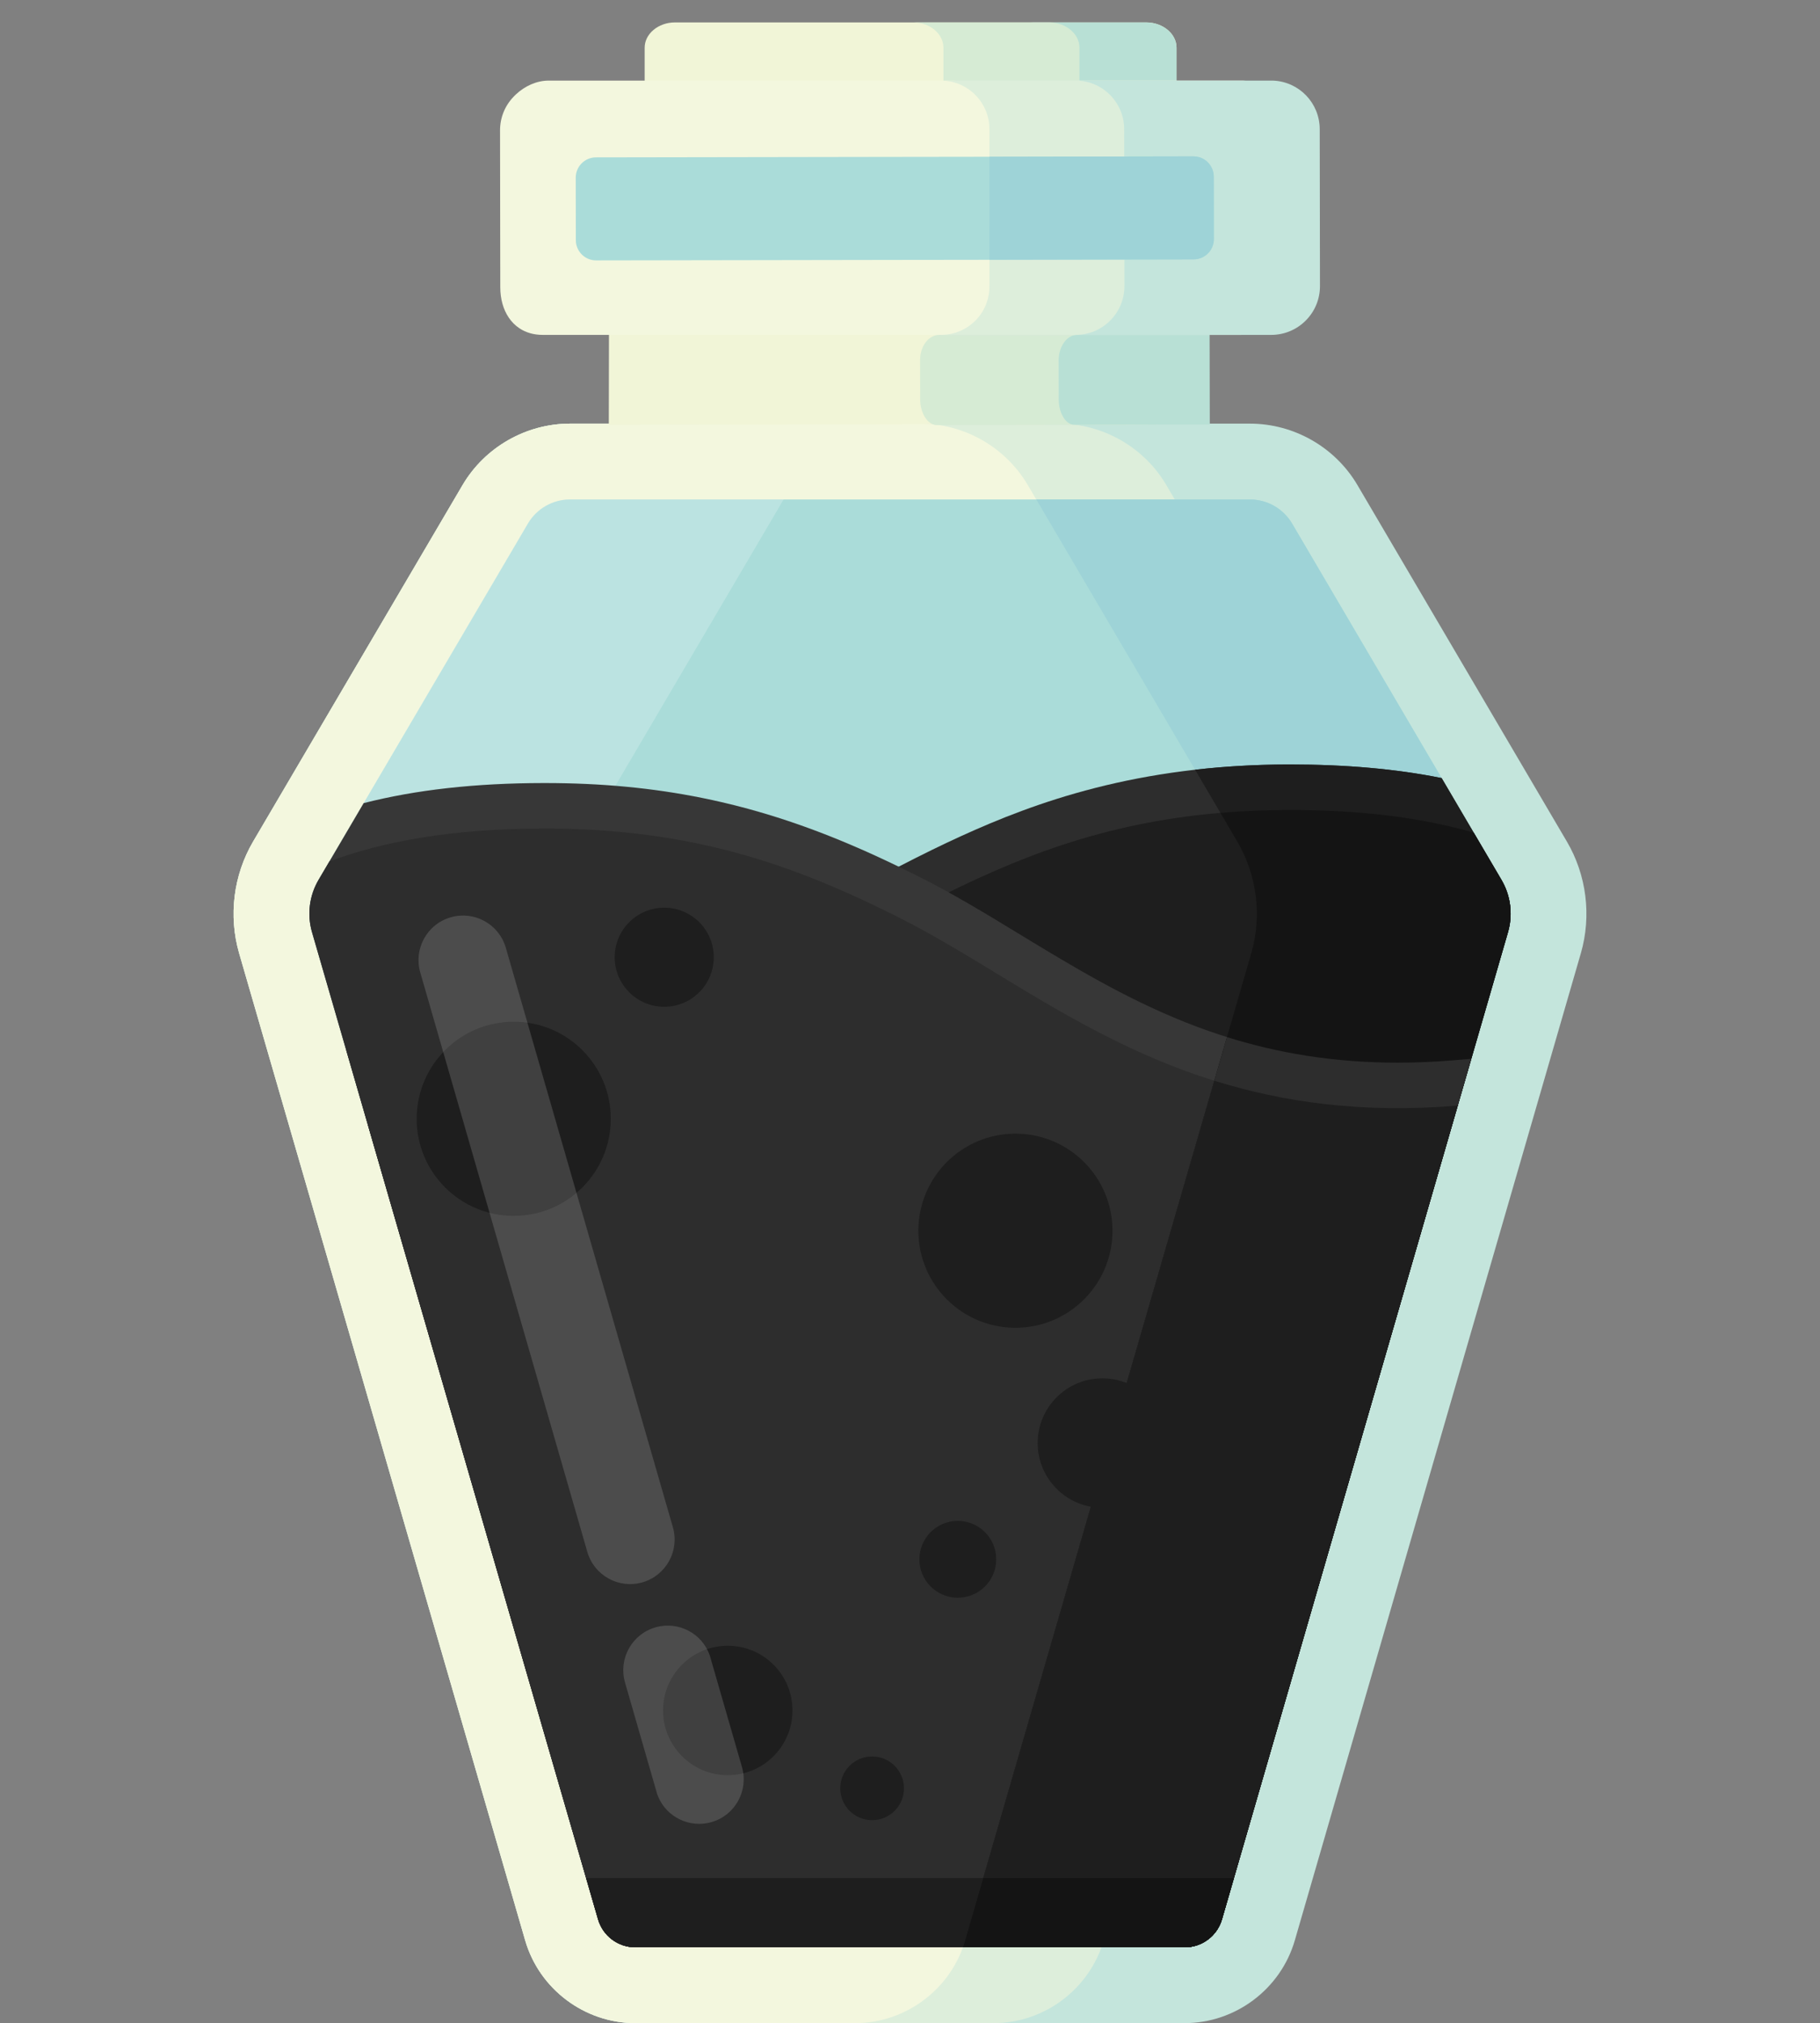 <?xml version="1.0" encoding="utf-8"?>
<!-- Generator: Adobe Illustrator 22.1.0, SVG Export Plug-In . SVG Version: 6.00 Build 0)  -->
<svg version="1.1" id="Layer_1" xmlns="http://www.w3.org/2000/svg" xmlns:xlink="http://www.w3.org/1999/xlink" x="0px" y="0px"
	 viewBox="0 0 600 667" style="enable-background:new 0 0 600 667;" xml:space="preserve">
<rect x="0" y="0" width="600" height="667" fill="#808080" stroke="none"/>
<style type="text/css">
	.st0{fill:#C4E5DC;}
	.st1{fill:#DDEEDB;}
	.st2{fill:#F3F7DE;}
	.st3{fill:#AADCD9;}
	.st4{fill:#9ED3D7;}
	.st5{opacity:0.2;fill:#FFFFFF;}
	.st6{fill:#2D2D2D;}
	.st7{fill:#1E1E1E;}
	.st8{fill:#373737;}
	.st9{fill:#141414;}
	.st10{fill:#F1F5D7;}
	.st11{fill:#D6EBD4;}
	.st12{fill:#B8E0D5;}
	.st13{opacity:0.15;fill:#FFFFFF;}
</style>
<g>
	<path class="st0" d="M521.16,314.28l-94.3,325.45C422.2,655.79,407.28,667,390.56,667
		H209.44c-16.72,0-31.64-11.21-36.3-27.27L78.84,314.28
		c-3.57-12.34-1.89-25.77,4.62-36.85l69.01-117.47
		c7.35-12.51,20.94-20.29,35.45-20.29h224.16
		c14.51,0,28.1,7.77,35.45,20.29l69.01,117.47
		C523.05,288.51,524.73,301.94,521.16,314.28z"/>
	<path class="st1" d="M458.16,314.28l-94.3,325.45C359.2,655.79,344.28,667,327.56,667
		H209.44c-16.72,0-31.64-11.21-36.3-27.27L78.84,314.28
		c-3.57-12.34-1.89-25.77,4.62-36.85l69.01-117.47
		c7.35-12.51,20.94-20.29,35.45-20.29h161.16
		c14.51,0,28.1,7.77,35.45,20.29l69.01,117.47
		C460.05,288.51,461.73,301.94,458.16,314.28z"/>
	<path class="st2" d="M412.49,314.28l-94.3,325.45C313.54,655.79,298.61,667,281.89,667
		h-72.45c-16.72,0-31.64-11.21-36.3-27.27L78.84,314.28
		c-3.57-12.34-1.89-25.77,4.62-36.85l69.01-117.47
		c7.35-12.51,20.94-20.29,35.45-20.29h115.49
		c14.52,0,28.1,7.77,35.45,20.29l69.02,117.47
		C414.38,288.51,416.07,301.94,412.49,314.28z"/>
	<path class="st3" d="M497.14,307.32L485.04,349.08l-4.47,15.43l-77.73,268.26
		C401.26,638.24,396.25,642,390.56,642H209.44c-5.69,0-10.7-3.76-12.28-9.23
		l-75.86-261.83l-7.17-24.75l-11.27-38.87
		c-1.68-5.79-0.9-12.02,2.15-17.22l3.58-6.09l11.3-19.23l54.14-92.16
		c2.89-4.92,8.18-7.95,13.89-7.95h224.16c5.71,0,11,3.03,13.89,7.95
		l49.29,83.9l10.58,18.01l9.15,15.57
		C498.04,295.3,498.82,301.53,497.14,307.32z"/>
	<path class="st4" d="M497.154,307.32l-94.3,325.45
		c-0.04,0.15-0.09,0.3-0.15,0.44c-0.01,0.05-0.03,0.09-0.05,0.14
		c-0.07,0.26-0.17,0.51-0.28,0.75c-0.04,0.11-0.09,0.22-0.13,0.32
		c-0.08,0.2-0.18,0.39-0.28,0.58c-0.22,0.44-0.47,0.87-0.75,1.28
		c-0.09,0.16-0.21,0.32-0.33,0.48c-0.24,0.33-0.5,0.65-0.78,0.96
		c-0.11,0.13-0.22,0.25-0.34,0.38c-0.23,0.24-0.48,0.47-0.73,0.7
		c-0.19,0.17-0.4,0.35-0.61,0.5C396.234,641.01,393.494,642,390.565,642h-73.11
		c0.27-0.75,0.52-1.5,0.74-2.27l82.13-283.43l4.17-14.38l8.01-27.64
		c3.58-12.34,1.88-25.77-4.62-36.85L402.344,268l-8.36-14.23l-52.34-89.1
		h70.44c5.72,0,11,3.03,13.9,7.95l49.28,83.9l10.58,18.01l9.15,15.57
		c0.37,0.64,0.71,1.29,1.02,1.96c0.51,1.11,0.93,2.25,1.24,3.42
		C498.304,299.33,498.284,303.42,497.154,307.32z"/>
	<path class="st5" d="M102.818,307.32l94.3,325.45C198.708,638.24,203.708,642,209.408,642
		h73.11c-0.27-0.75-0.52-1.5-0.74-2.27l-94.31-325.45
		c-3.58-12.34-1.88-25.77,4.62-36.85l66.24-112.76h-70.44
		c-5.72,0-11,3.03-13.9,7.95l-69.01,117.48
		C101.918,295.3,101.138,301.53,102.818,307.32z"/>
	<path class="st6" d="M497.14,307.32L485.04,349.08l-4.47,15.43l-77.73,268.26
		C401.26,638.24,396.25,642,390.56,642H209.44c-5.69,0-10.7-3.76-12.28-9.23
		l-75.86-261.83l-7.17-24.75l4.38-0.34
		c76.19-5.82,118.64-28.56,159.68-50.56c3.78-2.02,7.52-4.02,11.26-6
		c2.38-1.26,4.65-2.44,6.82-3.56c7.72-3.99,14.25-7.19,20.57-10.07
		c24-10.95,57.95-23.53,107.88-23.62h0.43c18.61,0,35.15,1.47,50.11,4.48
		l10.58,18.01l9.15,15.57C498.04,295.3,498.82,301.53,497.14,307.32z"/>
	<path class="st7" d="M497.14,307.32l-16.57,57.19l-77.73,268.26
		C401.26,638.24,396.25,642,390.56,642H209.44c-5.69,0-10.7-3.76-12.28-9.23
		l-75.86-261.83l-1.65-10.13c86.52-6.61,132.01-34.58,176.81-58.26
		c8.8-4.65,17.57-9.12,26.61-13.25c28.13-12.83,58.97-22.18,101.68-22.26
		c25.1-0.03,44.97,2.8,61.09,7.49l9.15,15.57
		C498.04,295.3,498.82,301.53,497.14,307.32z"/>
	<path class="st8" d="M485.04,349.08l-4.47,15.43l-77.73,268.26
		C401.26,638.24,396.25,642,390.56,642H209.44c-5.69,0-10.7-3.76-12.28-9.23
		l-75.86-261.83l-7.17-24.75l-11.27-38.87
		c-1.68-5.79-0.9-12.02,2.15-17.22l3.58-6.09l11.3-19.23
		c17.27-4.41,36.82-6.59,59.25-6.62h0.54c36.83,0,68.05,6.34,101.25,20.56
		c4.84,2.06,9.91,4.38,15.34,7.01c2.25,1.08,4.56,2.23,6.94,3.43
		c11.13,5.59,21.75,12.05,32.99,18.89
		c34.21,20.79,69.58,42.3,124.59,42.3c6.02,0,12.26-0.26,18.53-0.79
		L485.04,349.08z"/>
	<path class="st6" d="M480.574,364.51l-73.79,254.66l-3.94,13.6
		C401.264,638.24,396.254,642,390.565,642H209.444c-5.69,0-10.7-3.76-12.28-9.23
		l-3.94-13.6l-71.92-248.23l-18.44-63.62
		c-1.68-5.79-0.9-12.02,2.15-17.22l3.58-6.09
		c17.63-6.61,40.3-10.81,70.57-10.85c39.76-0.07,69.25,7.95,95.86,19.35
		c7.31,3.11,14.4,6.49,21.44,10.04
		C344.464,326.69,389.844,372.08,480.574,364.51z"/>
	<circle class="st7" cx="239.924" cy="563.92" r="21.333"/>
	<circle class="st7" cx="287.508" cy="589.587" r="10.5"/>
	<path class="st7" d="M497.144,307.32l-12.1,41.76l-4.47,15.43l-77.73,268.26
		c-0.04,0.15-0.09,0.29-0.14,0.44c-0.01,0.05-0.03,0.09-0.05,0.14
		c-0.08,0.25-0.17,0.51-0.28,0.75c-0.04,0.11-0.09,0.22-0.13,0.32
		c-0.09,0.2-0.18,0.39-0.28,0.58c-0.22,0.44-0.47,0.87-0.75,1.28
		c-0.1,0.17-0.21,0.32-0.33,0.48c-0.24,0.33-0.5,0.65-0.78,0.96
		c-0.11,0.13-0.22,0.25-0.34,0.38c-0.23,0.24-0.48,0.47-0.73,0.7
		c-0.19,0.17-0.4,0.35-0.61,0.5C396.234,641.01,393.494,642,390.565,642h-73.11
		c0.27-0.75,0.52-1.5,0.74-2.27l82.13-283.43l4.17-14.38l8.01-27.64
		c3.58-12.34,1.88-25.77-4.62-36.85L402.344,268l-8.36-14.23
		c9.51-1.08,19.74-1.71,30.74-1.73h0.43
		c18.61,0,35.15,1.47,50.11,4.48l10.58,18.01l9.15,15.57
		c0.37,0.64,0.71,1.29,1.02,1.96c0.51,1.11,0.92,2.25,1.24,3.42
		C498.294,299.33,498.274,303.42,497.144,307.32z"/>
	<circle class="st7" cx="169.361" cy="368.857" r="32"/>
	<circle class="st7" cx="218.976" cy="315.588" r="16.333"/>
	<path class="st9" d="M497.144,307.32l-12.1,41.76l-4.47,15.43l-77.73,268.26
		c-0.04,0.15-0.09,0.29-0.14,0.44c-0.01,0.05-0.03,0.09-0.05,0.14
		c-0.08,0.25-0.17,0.51-0.28,0.75c-0.04,0.11-0.09,0.22-0.13,0.32
		c-0.09,0.2-0.18,0.39-0.28,0.58c-0.22,0.44-0.47,0.87-0.75,1.28
		c-0.1,0.17-0.21,0.32-0.33,0.48c-0.24,0.33-0.5,0.65-0.78,0.96
		c-0.11,0.13-0.22,0.25-0.34,0.38c-0.23,0.24-0.48,0.47-0.73,0.7
		c-0.19,0.17-0.4,0.35-0.61,0.5C396.234,641.01,393.494,642,390.565,642h-73.11
		c0.27-0.75,0.52-1.5,0.74-2.27l82.13-283.43l4.17-14.38l8.01-27.64
		c3.58-12.34,1.88-25.77-4.62-36.85L402.344,268
		c7.11-0.62,14.56-0.95,22.41-0.96c25.1-0.03,44.97,2.8,61.09,7.49
		l9.15,15.57c0.37,0.64,0.71,1.29,1.02,1.96
		c0.51,1.11,0.92,2.25,1.24,3.42C498.294,299.33,498.274,303.42,497.144,307.32z
		"/>
	<path class="st6" d="M485.044,349.08l-4.47,15.43l-77.73,268.26
		c-0.04,0.15-0.09,0.29-0.14,0.44c-0.01,0.05-0.03,0.09-0.05,0.14
		c-0.08,0.25-0.17,0.51-0.28,0.75c-0.04,0.11-0.09,0.22-0.13,0.32
		c-0.09,0.2-0.18,0.39-0.28,0.58c-0.22,0.44-0.47,0.87-0.75,1.28
		c-0.1,0.17-0.21,0.32-0.33,0.48c-0.24,0.33-0.5,0.65-0.78,0.96
		c-0.11,0.13-0.22,0.25-0.34,0.38c-0.23,0.24-0.48,0.47-0.73,0.7
		c-0.19,0.17-0.4,0.35-0.61,0.5C396.234,641.01,393.494,642,390.565,642h-73.11
		c0.27-0.75,0.52-1.5,0.74-2.27l82.13-283.43l4.17-14.38
		c16.53,5.18,34.94,8.43,56.3,8.43c6.02,0,12.26-0.26,18.53-0.79
		L485.044,349.08z"/>
	<path class="st7" d="M480.574,364.51l-73.79,254.66l-3.94,13.6
		c-0.04,0.15-0.09,0.29-0.14,0.44c-0.01,0.05-0.03,0.09-0.05,0.14
		c-0.08,0.25-0.17,0.51-0.28,0.75c-0.04,0.11-0.09,0.22-0.13,0.32
		c-0.09,0.2-0.18,0.39-0.28,0.58c-0.22,0.44-0.47,0.87-0.75,1.28
		c-0.1,0.17-0.21,0.32-0.33,0.48c-0.24,0.33-0.5,0.65-0.78,0.96
		c-0.11,0.13-0.22,0.25-0.34,0.38c-0.23,0.24-0.48,0.47-0.73,0.7
		c-0.19,0.17-0.4,0.35-0.61,0.5C396.234,641.01,393.494,642,390.565,642h-73.11
		c0.27-0.75,0.52-1.5,0.74-2.27l5.96-20.56l76.17-262.87
		C422.924,363.37,449.004,367.14,480.574,364.51z"/>
	<g>
		<polygon class="st10" points="383.832,139.674 352.153,139.744 301.832,139.854 292.372,139.874 
			200.703,140.025 200.759,110.393 388.773,110.404 		"/>
		<path class="st11" d="M381.773,110.549l0.06,29.404l-9.68,0.07l-63.32,0.111
			c-3.098,0-5.47-4.098-5.48-8.348l-0.03-13.025
			c-0.01-4.672,2.85-8.361,6.39-8.361c0,0,53.931-0.008,54.06-0.008
			C363.773,110.457,381.773,110.549,381.773,110.549z"/>
		<path class="st12" d="M398.832,139.964l-44.68,0.07c-2.96,0-5.1-4.14-5.11-8.16
			l-0.03-13.07c0-4.47,2.638-8.4,6.06-8.4
			c0.111,0,43.7-0.01,43.7-0.01L398.832,139.964z"/>
	</g>
	<g>
		<path class="st10" d="M387.866,15.729V37.389c0,4.58-4.5,8.33-10,8.33h-155.34
			c-5.5,0-10-3.75-10-8.33V15.729c0-4.59,4.5-8.34,10-8.34h155.34
			C383.366,7.389,387.866,11.139,387.866,15.729z"/>
		<path class="st12" d="M387.866,15.729V37.389c0,4.58-4.5,8.33-10,8.33h-37.132
			c-5.5,0-10-3.75-10-8.33V15.729c0-4.59,4.5-8.34,10-8.34h37.132
			C383.366,7.389,387.866,11.139,387.866,15.729z"/>
		<path class="st11" d="M355.867,15.725v21.66c0,4.58-4.5,8.33-10,8.33h-44.84
			c5.5,0,10-3.75,10-8.33V15.725c0-4.59-4.5-8.34-10-8.34h44.84
			C351.367,7.385,355.867,11.135,355.867,15.725z"/>
		<path class="st2" d="M425.158,94.29c0.01,4.3-1.66,8.35-4.69,11.39
			c-3.03,3.04-7.07,4.72-11.37,4.73H178.908c-2.97,0-5.53-0.77-7.61-2.14
			c-1.44-0.94-2.65-2.16-3.61-3.61c-1.8-2.68-2.75-6.12-2.76-9.93
			l-0.08-51.7c-0.01-4.18,1.56-8.11,4.44-11.11
			c0.08-0.09,0.16-0.18,0.25-0.27c0.13-0.13,0.26-0.26,0.4-0.38
			l0.18-0.18c2.95-2.73,6.75-4.51,10.78-4.52h228.84
			c8.6,0.38,15.32,7.42,15.33,16.02L425.158,94.29z"/>
		<path class="st0" d="M435.153,94.294c0.01,4.3-1.66,8.35-4.69,11.39
			c-3.03,3.04-7.07,4.72-11.37,4.73H313.673
			c0.31,0,0.62-0.01,0.93-0.03h0.04c0.31-0.02,0.61-0.04,0.91-0.09
			c0.01,0.01,0.03,0.01,0.04,0c3.57-0.43,6.88-2.03,9.45-4.61
			c3.03-3.04,4.7-7.09,4.69-11.39l-0.01-8.57V85.644l-0.06-33.88v-0.09
			l-0.01-9.08c-0.01-8.6-6.74-15.64-15.34-16.02h105.42
			c8.6,0.38,15.33,7.42,15.34,16.02L435.153,94.294z"/>
		<path class="st1" d="M370.691,94.29c0.01,4.3-1.66,8.35-4.69,11.39
			s-7.07,4.72-11.37,4.73h-44.422c4.3-0.01,8.34-1.69,11.37-4.73
			s4.62-7.09,4.61-11.39V42.59c-0.01-8.6-6.74-15.64-15.34-16.02h44.422
			c8.6,0.38,15.33,7.42,15.34,16.02L370.691,94.29z"/>
		<path class="st3" d="M400.177,78.82c0,3.69-2.98,6.69-6.68,6.7l-67.3,0.13
			l-21.45,0.03h-2.85l-105.36,0.17c-3.7,0.01-6.69-2.98-6.7-6.68
			l-0.03-20.59c-0.01-3.69,2.98-6.69,6.67-6.7l93.47-0.15l14.8-0.02
			l21.45-0.03l67.25-0.13c2.58-0.01,4.82,1.45,5.93,3.59
			c0.1,0.18,0.19,0.37,0.27,0.57c0.08,0.17,0.14,0.34,0.2,0.53
			c0.19,0.63,0.3,1.3,0.3,1.99L400.177,78.82z"/>
		<path class="st4" d="M400.177,78.82c0,3.69-2.98,6.69-6.68,6.7l-67.306,0.13
			l-0.003-33.97l67.259-0.13c2.58-0.01,4.82,1.45,5.93,3.59
			c0.1,0.18,0.19,0.37,0.27,0.57c0.08,0.17,0.14,0.34,0.2,0.53
			c0.19,0.63,0.3,1.3,0.3,1.99L400.177,78.82z"/>
	</g>
	<path class="st7" d="M406.784,619.17l-3.94,13.6C401.264,638.24,396.254,642,390.565,642
		H209.444c-5.69,0-10.7-3.76-12.28-9.23l-3.94-13.6H406.784z"/>
	<path class="st9" d="M406.784,619.17l-3.94,13.6
		c-0.04,0.15-0.09,0.29-0.14,0.44c-0.01,0.05-0.03,0.09-0.05,0.14
		c-0.08,0.25-0.17,0.51-0.28,0.75c-0.04,0.11-0.09,0.22-0.13,0.32
		c-0.09,0.2-0.18,0.39-0.28,0.58c-0.22,0.44-0.47,0.87-0.75,1.28
		c-0.1,0.17-0.21,0.32-0.33,0.48c-0.24,0.33-0.5,0.65-0.78,0.96
		c-0.11,0.13-0.22,0.25-0.34,0.38c-0.23,0.24-0.48,0.47-0.73,0.7
		c-0.19,0.17-0.4,0.35-0.61,0.5C396.234,641.01,393.494,642,390.565,642h-73.11
		c0.27-0.75,0.52-1.5,0.74-2.27l5.96-20.56H406.784z"/>
	<path class="st13" d="M148.583,302.426h0c7.788-2.245,15.923,2.248,18.168,10.037
		l55.077,191.048c2.245,7.788-2.248,15.923-10.037,18.168l-0,0
		c-7.788,2.245-15.923-2.248-18.168-10.037l-55.077-191.048
		C136.301,312.805,140.795,304.671,148.583,302.426z"/>
	<path class="st13" d="M234.025,545.879l10.58,36.689
		c2.241,7.785-2.25,15.916-10.044,18.161c-7.201,2.08-14.701-1.616-17.566-8.341
		c-0.11-0.258-0.21-0.519-0.302-0.784l-0.02-0.046l-10.624-36.866
		c-2.245-7.794,2.246-15.926,10.04-18.171
		C223.642,534.346,231.525,538.509,234.025,545.879z"/>
	<circle class="st7" cx="334.758" cy="405.753" r="32"/>
	<circle class="st7" cx="363.424" cy="475.753" r="21.333"/>
	<circle class="st7" cx="315.758" cy="514.087" r="12.667"/>
</g>
</svg>
